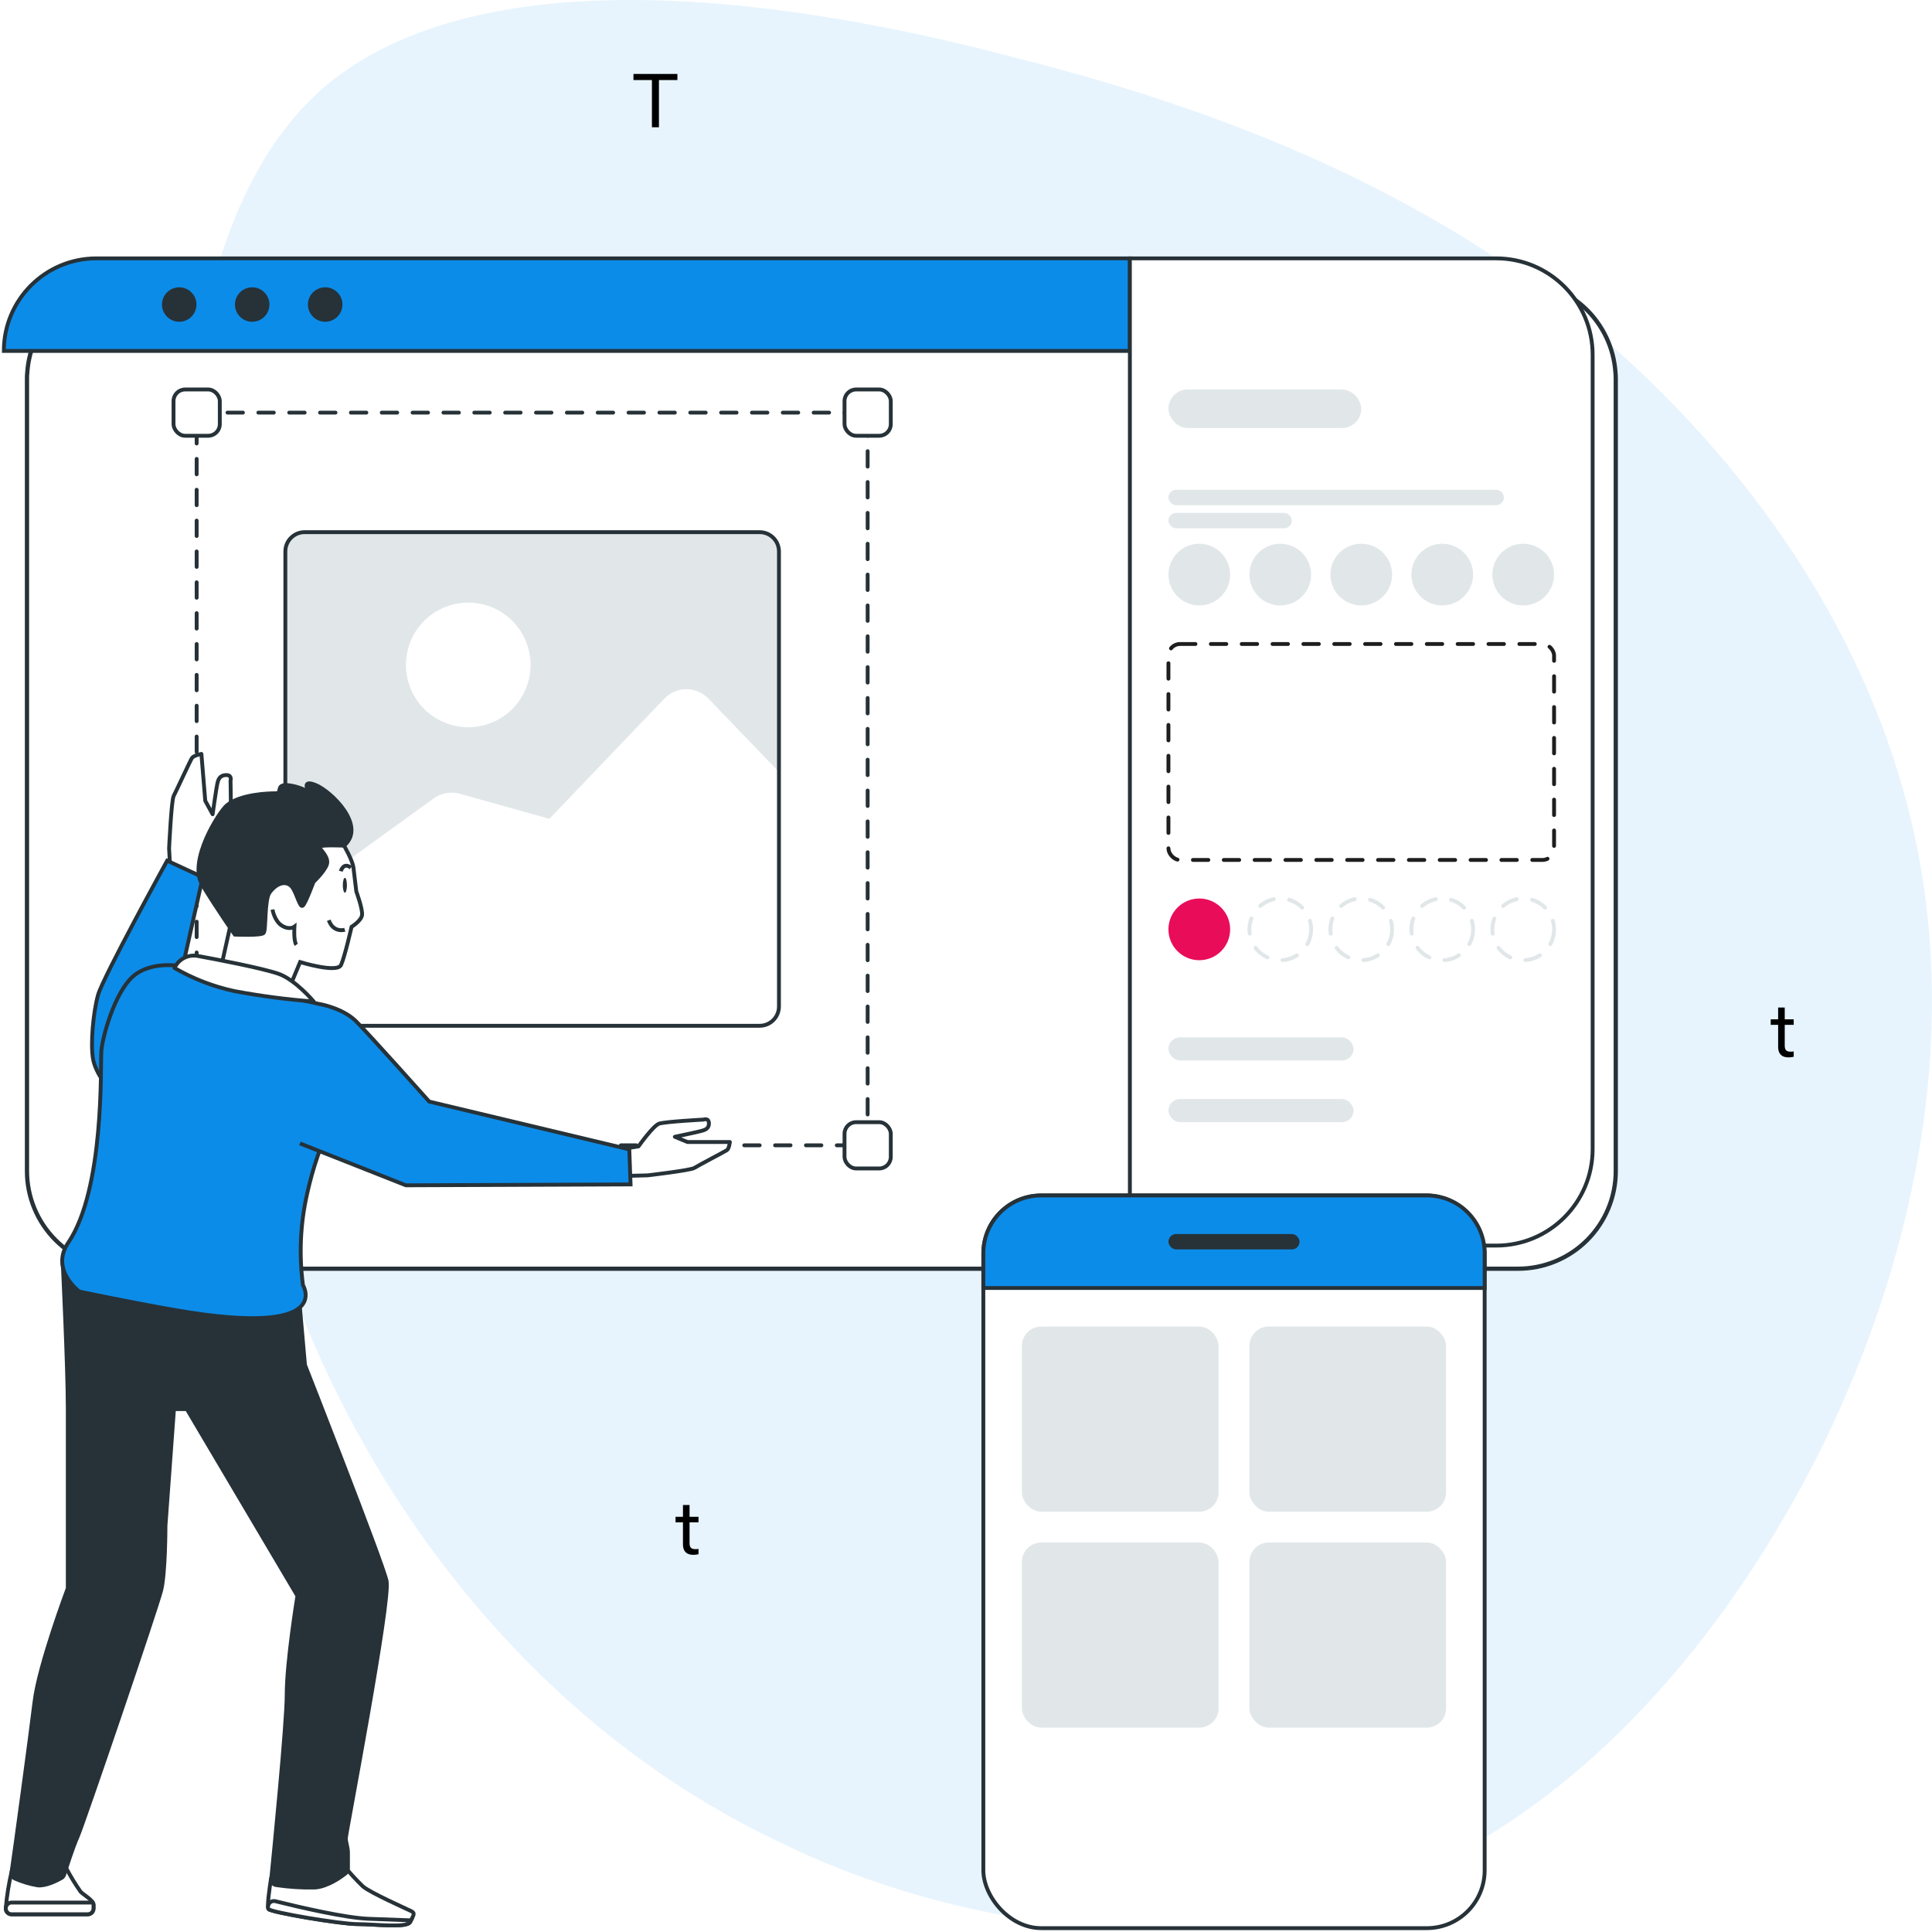 <svg width="501" height="501" viewBox="0 0 501 501" fill="none" xmlns="http://www.w3.org/2000/svg">
<path opacity="0.1" d="M416.716 88.587C456.884 123.657 486.828 168.955 497.052 219.367C507.277 269.779 497.052 324.575 472.951 374.257C448.12 424.67 409.412 469.968 359.75 488.964C310.087 507.96 250.2 501.384 201.268 477.274C152.335 453.894 114.358 412.98 90.257 366.951C66.156 320.922 55.201 268.318 49.358 203.293C44.246 137.538 44.246 58.632 82.954 23.562C121.661 -10.777 199.077 -2.009 262.616 14.795C326.885 30.869 376.547 54.248 416.716 88.587Z" fill="#0C8CE9"/>
<g filter="url(#filter0_d_104_1273)">
<path d="M412.996 92.319V297.681C412.996 304.394 410.329 310.832 405.581 315.58C400.833 320.328 394.393 322.997 387.677 323H26.315C19.599 322.997 13.159 320.328 8.411 315.58C3.663 310.832 0.996 304.394 0.996 297.681V92.319C0.996 91.715 0.996 91.179 1.076 90.54C1.521 84.152 4.373 78.17 9.057 73.801C13.741 69.432 19.909 67.002 26.315 67H387.677C394.091 67.003 400.264 69.439 404.95 73.818C409.635 78.196 412.482 84.189 412.916 90.586C412.973 91.133 412.996 91.726 412.996 92.319Z" fill="white"/>
<path d="M412.996 92.319V297.681C412.996 304.394 410.329 310.832 405.581 315.58C400.833 320.328 394.393 322.997 387.677 323H26.315C19.599 322.997 13.159 320.328 8.411 315.58C3.663 310.832 0.996 304.394 0.996 297.681V92.319C0.996 91.715 0.996 91.179 1.076 90.54C1.521 84.152 4.373 78.17 9.057 73.801C13.741 69.432 19.909 67.002 26.315 67H387.677C394.091 67.003 400.264 69.439 404.95 73.818C409.635 78.196 412.482 84.189 412.916 90.586C412.973 91.133 412.996 91.726 412.996 92.319Z" stroke="#263238" stroke-width="1.1" stroke-linecap="round" stroke-linejoin="round"/>
</g>
<path d="M0.996 91C0.996 77.745 11.741 67 24.996 67H292.996V91H0.996V91Z" fill="#0C8CE9" stroke="#263238"/>
<path d="M50.947 78.972C50.947 79.856 50.684 80.721 50.192 81.456C49.701 82.191 49.002 82.764 48.184 83.103C47.366 83.441 46.466 83.53 45.598 83.357C44.73 83.185 43.933 82.759 43.307 82.133C42.681 81.508 42.255 80.711 42.082 79.844C41.909 78.977 41.998 78.078 42.337 77.26C42.675 76.443 43.249 75.745 43.985 75.254C44.721 74.762 45.586 74.5 46.471 74.5C47.658 74.5 48.797 74.971 49.636 75.81C50.475 76.648 50.947 77.786 50.947 78.972Z" fill="#263238"/>
<path d="M69.873 78.972C69.873 79.856 69.61 80.721 69.118 81.456C68.627 82.191 67.928 82.764 67.11 83.103C66.292 83.441 65.392 83.53 64.524 83.357C63.656 83.185 62.859 82.759 62.233 82.133C61.607 81.508 61.181 80.711 61.008 79.844C60.835 78.977 60.924 78.078 61.263 77.26C61.602 76.443 62.175 75.745 62.911 75.254C63.647 74.762 64.512 74.5 65.397 74.5C66.584 74.5 67.723 74.971 68.562 75.81C69.401 76.648 69.873 77.786 69.873 78.972Z" fill="#263238"/>
<path d="M84.323 83.443C86.795 83.443 88.799 81.441 88.799 78.972C88.799 76.502 86.795 74.5 84.323 74.5C81.852 74.5 79.848 76.502 79.848 78.972C79.848 81.441 81.852 83.443 84.323 83.443Z" fill="#263238"/>
<rect x="50.996" y="107" width="174" height="190" fill="white" stroke="#263238" stroke-linecap="round" stroke-dasharray="4 4"/>
<rect x="44.996" y="101" width="12" height="12" rx="3" fill="white" stroke="#263238"/>
<rect x="218.996" y="101" width="12" height="12" rx="3" fill="white" stroke="#263238"/>
<rect x="44.996" y="291" width="12" height="12" rx="3" fill="white" stroke="#263238"/>
<rect x="218.996" y="291" width="12" height="12" rx="3" fill="white" stroke="#263238"/>
<path d="M292.996 67H387.996C401.803 67 412.996 78.193 412.996 92V298C412.996 311.807 401.803 323 387.996 323H292.996V67Z" fill="white" stroke="#263238"/>
<rect x="302.996" y="101" width="50" height="10" rx="5" fill="#E1E7E9"/>
<rect x="302.996" y="127" width="87" height="4" rx="2" fill="#E1E7E9"/>
<rect x="302.996" y="269" width="48" height="6" rx="3" fill="#E1E7E9"/>
<rect x="302.996" y="285" width="48" height="6" rx="3" fill="#E1E7E9"/>
<rect x="302.996" y="133" width="32" height="4" rx="2" fill="#E1E7E9"/>
<circle cx="310.996" cy="149" r="8" fill="#E1E7E9"/>
<circle cx="331.996" cy="149" r="8" fill="#E1E7E9"/>
<circle cx="352.996" cy="149" r="8" fill="#E1E7E9"/>
<circle cx="373.996" cy="149" r="8" fill="#E1E7E9"/>
<circle cx="394.996" cy="149" r="8" fill="#E1E7E9"/>
<circle cx="310.996" cy="241" r="8" fill="#E90C59"/>
<circle cx="331.996" cy="241" r="8" fill="white" stroke="#E1E7E9" stroke-linecap="round" stroke-dasharray="4 4"/>
<circle cx="352.996" cy="241" r="8" fill="white" stroke="#E1E7E9" stroke-linecap="round" stroke-dasharray="4 4"/>
<circle cx="373.996" cy="241" r="8" fill="white" stroke="#E1E7E9" stroke-linecap="round" stroke-dasharray="4 4"/>
<circle cx="394.996" cy="241" r="8" fill="white" stroke="#E1E7E9" stroke-linecap="round" stroke-dasharray="4 4"/>
<rect x="302.996" y="167" width="100" height="56" rx="3" fill="white" stroke="#1E1E1E" stroke-linecap="round" stroke-dasharray="4 4"/>
<path d="M196.996 138H78.996C76.235 138 73.996 140.239 73.996 143V261C73.996 263.761 76.235 266 78.996 266H196.996C199.758 266 201.996 263.761 201.996 261V143C201.996 140.239 199.758 138 196.996 138Z" fill="#E1E7E9"/>
<path d="M172.312 181.136L142.456 212.336L119.201 205.827C118.058 205.51 116.858 205.454 115.69 205.664C114.522 205.874 113.417 206.344 112.455 207.039L73.996 234.892V266H201.996V200.188L183.682 181.136C182.945 180.373 182.062 179.766 181.085 179.352C180.108 178.937 179.058 178.724 177.997 178.724C176.936 178.724 175.886 178.937 174.909 179.352C173.932 179.766 173.049 180.373 172.312 181.136Z" fill="white"/>
<path d="M136.368 178.559C139.756 170.306 135.813 160.869 127.56 157.481C119.307 154.093 109.871 158.037 106.483 166.289C103.094 174.542 107.038 183.979 115.291 187.367C123.544 190.755 132.98 186.811 136.368 178.559Z" fill="white"/>
<path d="M196.996 138H78.996C76.235 138 73.996 140.239 73.996 143V261C73.996 263.761 76.235 266 78.996 266H196.996C199.758 266 201.996 263.761 201.996 261V143C201.996 140.239 199.758 138 196.996 138Z" stroke="#263238" stroke-linecap="round" stroke-linejoin="round"/>
<g clip-path="url(#clip0_104_1273)">
<path d="M53.016 221.85C53.016 221.85 59.106 217.12 59.586 215.33C60.066 213.54 59.776 202.48 59.776 202.48C59.776 202.48 60.296 200.85 58.466 201C56.636 201.15 56.516 202.66 56.336 203.32C56.156 203.98 55.136 211.15 55.136 211.15L53.226 207.66L52.226 195.5C52.226 195.5 50.226 195.89 49.776 196.57C49.326 197.25 45.636 205.28 45.036 206.41C44.436 207.54 43.846 220.03 43.846 220.03L44.306 228.37L50.226 230.95L53.016 221.85Z" fill="white" stroke="#263238" stroke-linecap="round" stroke-linejoin="round"/>
<path d="M52.576 227.47L43.346 223.19C43.346 223.19 26.676 253.5 25.416 258.04C24.156 262.58 23.416 270.92 24.146 274.71C24.876 278.5 28.146 282.29 28.946 283.05C29.746 283.81 45.576 279.26 45.576 279.26L46.576 254.26L52.576 227.47Z" fill="#0C8CE9" stroke="#263238" stroke-miterlimit="10"/>
<path d="M89.216 219.3C89.216 219.3 91.406 223.02 91.656 224.99C91.906 226.96 92.396 231.17 92.396 231.17C92.396 231.17 94.126 235.86 93.876 237.34C93.626 238.82 91.166 240.34 91.166 240.34C91.166 240.34 89.436 247.99 88.446 250.22C87.456 252.45 77.826 249.48 77.826 249.48L75.356 255.4L57.356 250.71L59.826 239.6L55.876 220.33C55.876 220.33 60.566 212.43 63.776 211.44C66.986 210.45 85.576 210.65 89.216 219.3Z" fill="white" stroke="#263238" stroke-miterlimit="10"/>
<path d="M89.966 229.56C89.966 230.62 89.726 231.49 89.436 231.49C89.146 231.49 88.896 230.62 88.896 229.56C88.896 228.5 89.136 227.63 89.436 227.63C89.736 227.63 89.966 228.5 89.966 229.56Z" fill="#263238"/>
<path d="M88.386 225.93C88.386 225.93 89.006 223.46 91.006 225" stroke="#263238" stroke-miterlimit="10"/>
<path d="M89.416 241.1C89.416 241.1 86.486 242.02 85.256 238.63" stroke="#263238" stroke-miterlimit="10"/>
<path d="M89.216 219.3C89.216 219.3 82.566 218.97 82.806 219.68C83.046 220.39 85.456 222.36 84.736 224.25C84.016 226.14 81.286 228.7 81.286 228.7C81.286 228.7 79.286 234.13 78.536 234.84C77.786 235.55 77.026 231.84 75.846 230.16C74.666 228.48 72.146 228.45 69.926 231.42C68.526 233.28 69.066 241.24 68.356 241.95C67.646 242.66 60.896 242.36 60.896 242.36C60.896 242.36 56.196 235.66 52.446 229.45C48.696 223.24 56.846 210.45 58.876 208.79C62.426 205.94 69.536 205.71 71.436 205.71C73.336 205.71 71.436 203.57 74.276 203.57C76.371 203.733 78.398 204.384 80.196 205.47C80.196 205.47 77.826 201.92 81.856 203.57C85.886 205.22 95.156 214.19 89.216 219.3Z" fill="#263238" stroke="#263238" stroke-miterlimit="10"/>
<path d="M70.666 235.86C70.666 235.86 71.156 238.86 73.136 240.06C75.116 241.26 76.346 240.31 76.346 240.31C76.346 240.31 76.096 244.01 76.836 245" stroke="#263238" stroke-miterlimit="10"/>
<path d="M71.516 485.94C71.205 485.994 70.919 486.143 70.697 486.367C70.474 486.591 70.327 486.879 70.276 487.19C69.926 489.41 69.186 494.38 69.626 495.03C70.176 495.86 88.276 498.93 92.726 498.93C97.176 498.93 105.536 500.04 106.366 498.37C107.196 496.7 107.756 496.14 106.646 495.59C105.536 495.04 96.066 490.85 94.116 489.18C92.335 487.468 90.665 485.644 89.116 483.72C88.949 483.518 88.732 483.363 88.486 483.272C88.24 483.181 87.975 483.156 87.716 483.2L71.516 485.94Z" fill="white" stroke="#263238" stroke-miterlimit="10"/>
<path d="M106.366 498.4L106.586 497.98C103.946 497.87 99.986 497.72 95.516 497.57C89.686 497.36 77.636 494.57 71.376 493.01C71.142 492.954 70.897 492.954 70.663 493.01C70.429 493.067 70.211 493.179 70.028 493.336C69.846 493.493 69.703 493.692 69.612 493.915C69.522 494.138 69.485 494.38 69.506 494.62C69.514 494.774 69.555 494.924 69.626 495.06C70.176 495.89 88.276 498.96 92.726 498.96C97.176 498.96 105.576 500.04 106.366 498.4Z" fill="white" stroke="#263238" stroke-miterlimit="10"/>
<path d="M16.576 483.95C16.855 484.091 17.088 484.31 17.246 484.58C18.341 486.655 19.567 488.659 20.916 490.58C21.746 491.41 24.256 492.8 24.256 493.92V494.92C24.256 495.32 24.097 495.705 23.814 495.988C23.53 496.271 23.146 496.43 22.746 496.43H3.006C2.799 496.432 2.593 496.391 2.402 496.309C2.212 496.228 2.04 496.108 1.898 495.956C1.756 495.805 1.647 495.626 1.578 495.43C1.509 495.235 1.481 495.027 1.496 494.82C1.783 491.519 2.315 488.243 3.086 485.02C4.576 478.59 14.356 482.89 16.576 483.95Z" fill="white" stroke="#263238" stroke-miterlimit="10"/>
<path d="M24.246 493.92C24.236 493.721 24.174 493.528 24.066 493.36H3.006C2.627 493.361 2.263 493.505 1.985 493.762C1.707 494.02 1.536 494.372 1.506 494.75C1.487 494.959 1.511 495.169 1.577 495.368C1.644 495.567 1.751 495.75 1.892 495.906C2.033 496.061 2.205 496.185 2.397 496.27C2.589 496.355 2.796 496.399 3.006 496.4H22.736C22.934 496.4 23.131 496.361 23.314 496.285C23.497 496.209 23.663 496.098 23.804 495.958C23.944 495.817 24.055 495.651 24.131 495.468C24.207 495.285 24.246 495.088 24.246 494.89V493.92Z" fill="white" stroke="#263238" stroke-miterlimit="10"/>
<path d="M16.246 326.99C16.246 326.99 17.576 354.53 17.576 365.11V411.88C17.576 411.88 10.056 431.88 8.946 441.39C7.946 449.75 3.816 479.98 2.996 485.54C2.946 485.871 3.008 486.21 3.173 486.502C3.338 486.794 3.596 487.022 3.906 487.15C5.785 487.978 7.761 488.57 9.786 488.91C11.956 489.12 14.786 487.65 15.956 486.99C16.284 486.8 16.527 486.493 16.636 486.13C17.186 484.39 18.926 478.93 20.086 476.38C21.476 473.32 40.676 416.89 41.796 412.38C42.916 407.87 42.906 395.68 42.906 395.68L45.116 365.4H48.456L77.126 413.84C77.126 413.84 74.346 430.84 74.346 439.45C74.346 447.02 71.006 480.54 70.346 487.2C70.306 487.589 70.42 487.978 70.663 488.284C70.906 488.59 71.258 488.79 71.646 488.84C74.956 489.328 78.301 489.539 81.646 489.47C84.916 489.25 88.356 486.82 89.646 485.77C89.829 485.63 89.977 485.45 90.079 485.243C90.181 485.037 90.235 484.81 90.236 484.58V480.58C90.236 478.91 89.676 477.8 89.676 476.69C89.676 475.58 101.356 414.97 100.246 409.96C99.136 404.95 79.086 353.96 79.086 353.96L77.326 333.96L16.246 326.99Z" fill="#263238" stroke="#263238" stroke-miterlimit="10"/>
<path d="M79.656 309.49C81.117 302.85 83.331 296.398 86.256 290.26C87.256 288.1 88.946 274.15 88.426 267.89C88.247 266.281 87.653 264.746 86.703 263.435C85.753 262.124 84.479 261.082 83.006 260.41C79.276 259.52 76.826 259.11 76.826 259.11L46.686 250.51C46.686 250.51 39.106 249.07 34.406 253.27C29.706 257.47 26.526 268.99 26.276 272.64C26.026 276.29 27.136 308.35 17.686 322.27C12.936 329.27 20.576 334.92 20.576 334.92C20.576 334.92 33.926 337.75 45.766 339.79C86.916 346.86 78.566 333.27 78.566 333.27C77.511 325.342 77.88 317.289 79.656 309.49Z" fill="#0C8CE9" stroke="#263238" stroke-miterlimit="10"/>
<path d="M81.346 259.71C81.346 259.71 76.586 254.02 72.186 252.51C67.786 251 55.896 248.74 51.406 247.92C50.181 247.662 48.905 247.827 47.786 248.388C46.667 248.949 45.772 249.874 45.246 251.01C50.076 253.812 55.317 255.837 60.776 257.01C67.577 258.291 74.445 259.192 81.346 259.71Z" fill="white" stroke="#263238" stroke-linecap="round" stroke-linejoin="round"/>
<path d="M165.576 297.28C165.576 297.28 169.366 291.9 170.926 291.38C172.486 290.86 182.416 290.33 182.416 290.33C182.416 290.33 183.836 289.79 183.836 291.33C183.836 292.87 182.496 293.06 181.916 293.26C181.336 293.46 174.996 294.79 174.996 294.79L178.266 296.14H189.266C189.266 296.14 189.076 297.87 188.506 298.25C187.936 298.63 181.006 302.25 180.046 302.87C179.086 303.49 167.936 304.79 167.936 304.79L160.436 304.98L160.636 298.06L165.576 297.28Z" fill="white" stroke="#263238" stroke-linecap="round" stroke-linejoin="round"/>
<path d="M83.006 260.4C83.006 260.4 88.896 261.4 92.356 264.86C95.816 268.32 111.306 285.66 111.306 285.66L163.186 298.05L163.516 307.14L105.256 307.37L77.776 296.51" fill="#0C8CE9"/>
<path d="M83.006 260.4C83.006 260.4 88.896 261.4 92.356 264.86C95.816 268.32 111.306 285.66 111.306 285.66L163.186 298.05L163.516 307.14L105.256 307.37L77.776 296.51" stroke="#263238" stroke-miterlimit="10"/>
<path d="M175.176 394.756V393.334H177.102V390.274H178.812V393.334H181.134V394.756H178.812V400.048C178.812 401.2 179.118 401.722 180.378 401.722C180.702 401.722 180.936 401.686 181.134 401.65V403.036C180.756 403.126 180.324 403.198 179.784 403.198C177.948 403.198 177.102 402.19 177.102 400.48V394.756H175.176Z" fill="black"/>
</g>
<path d="M459.176 265.756V264.334H461.102V261.274H462.812V264.334H465.134V265.756H462.812V271.048C462.812 272.2 463.118 272.722 464.378 272.722C464.702 272.722 464.936 272.686 465.134 272.65V274.036C464.756 274.126 464.324 274.198 463.784 274.198C461.948 274.198 461.102 273.19 461.102 271.48V265.756H459.176Z" fill="black"/>
<rect x="254.996" y="310" width="130" height="190" rx="15" fill="white" stroke="#263238"/>
<path d="M254.996 325C254.996 316.716 261.712 310 269.996 310H369.996C378.28 310 384.996 316.716 384.996 325V334H254.996V325Z" fill="#0C8CE9" stroke="#263238"/>
<rect x="302.996" y="320" width="34" height="4" rx="2" fill="#263238"/>
<rect x="264.996" y="344" width="51" height="48" rx="5" fill="#E1E7E9"/>
<rect x="264.996" y="400" width="51" height="48" rx="5" fill="#E1E7E9"/>
<rect x="323.996" y="344" width="51" height="48" rx="5" fill="#E1E7E9"/>
<rect x="323.996" y="400" width="51" height="48" rx="5" fill="#E1E7E9"/>
<path d="M170.872 33H169.054V20.76H164.266V19.176H175.66V20.76H170.872V33Z" fill="black"/>
<defs>
<filter id="filter0_d_104_1273" x="0.446" y="66.45" width="419.1" height="263.1" filterUnits="userSpaceOnUse" color-interpolation-filters="sRGB">
<feFlood flood-opacity="0" result="BackgroundImageFix"/>
<feColorMatrix in="SourceAlpha" type="matrix" values="0 0 0 0 0 0 0 0 0 0 0 0 0 0 0 0 0 0 127 0" result="hardAlpha"/>
<feOffset dx="6" dy="6"/>
<feComposite in2="hardAlpha" operator="out"/>
<feColorMatrix type="matrix" values="0 0 0 0 0.149 0 0 0 0 0.196 0 0 0 0 0.22 0 0 0 1 0"/>
<feBlend mode="normal" in2="BackgroundImageFix" result="effect1_dropShadow_104_1273"/>
<feBlend mode="normal" in="SourceGraphic" in2="effect1_dropShadow_104_1273" result="shape"/>
</filter>
<clipPath id="clip0_104_1273">
<rect width="188.69" height="304.79" fill="white" transform="translate(0.996 195)"/>
</clipPath>
</defs>
</svg>
